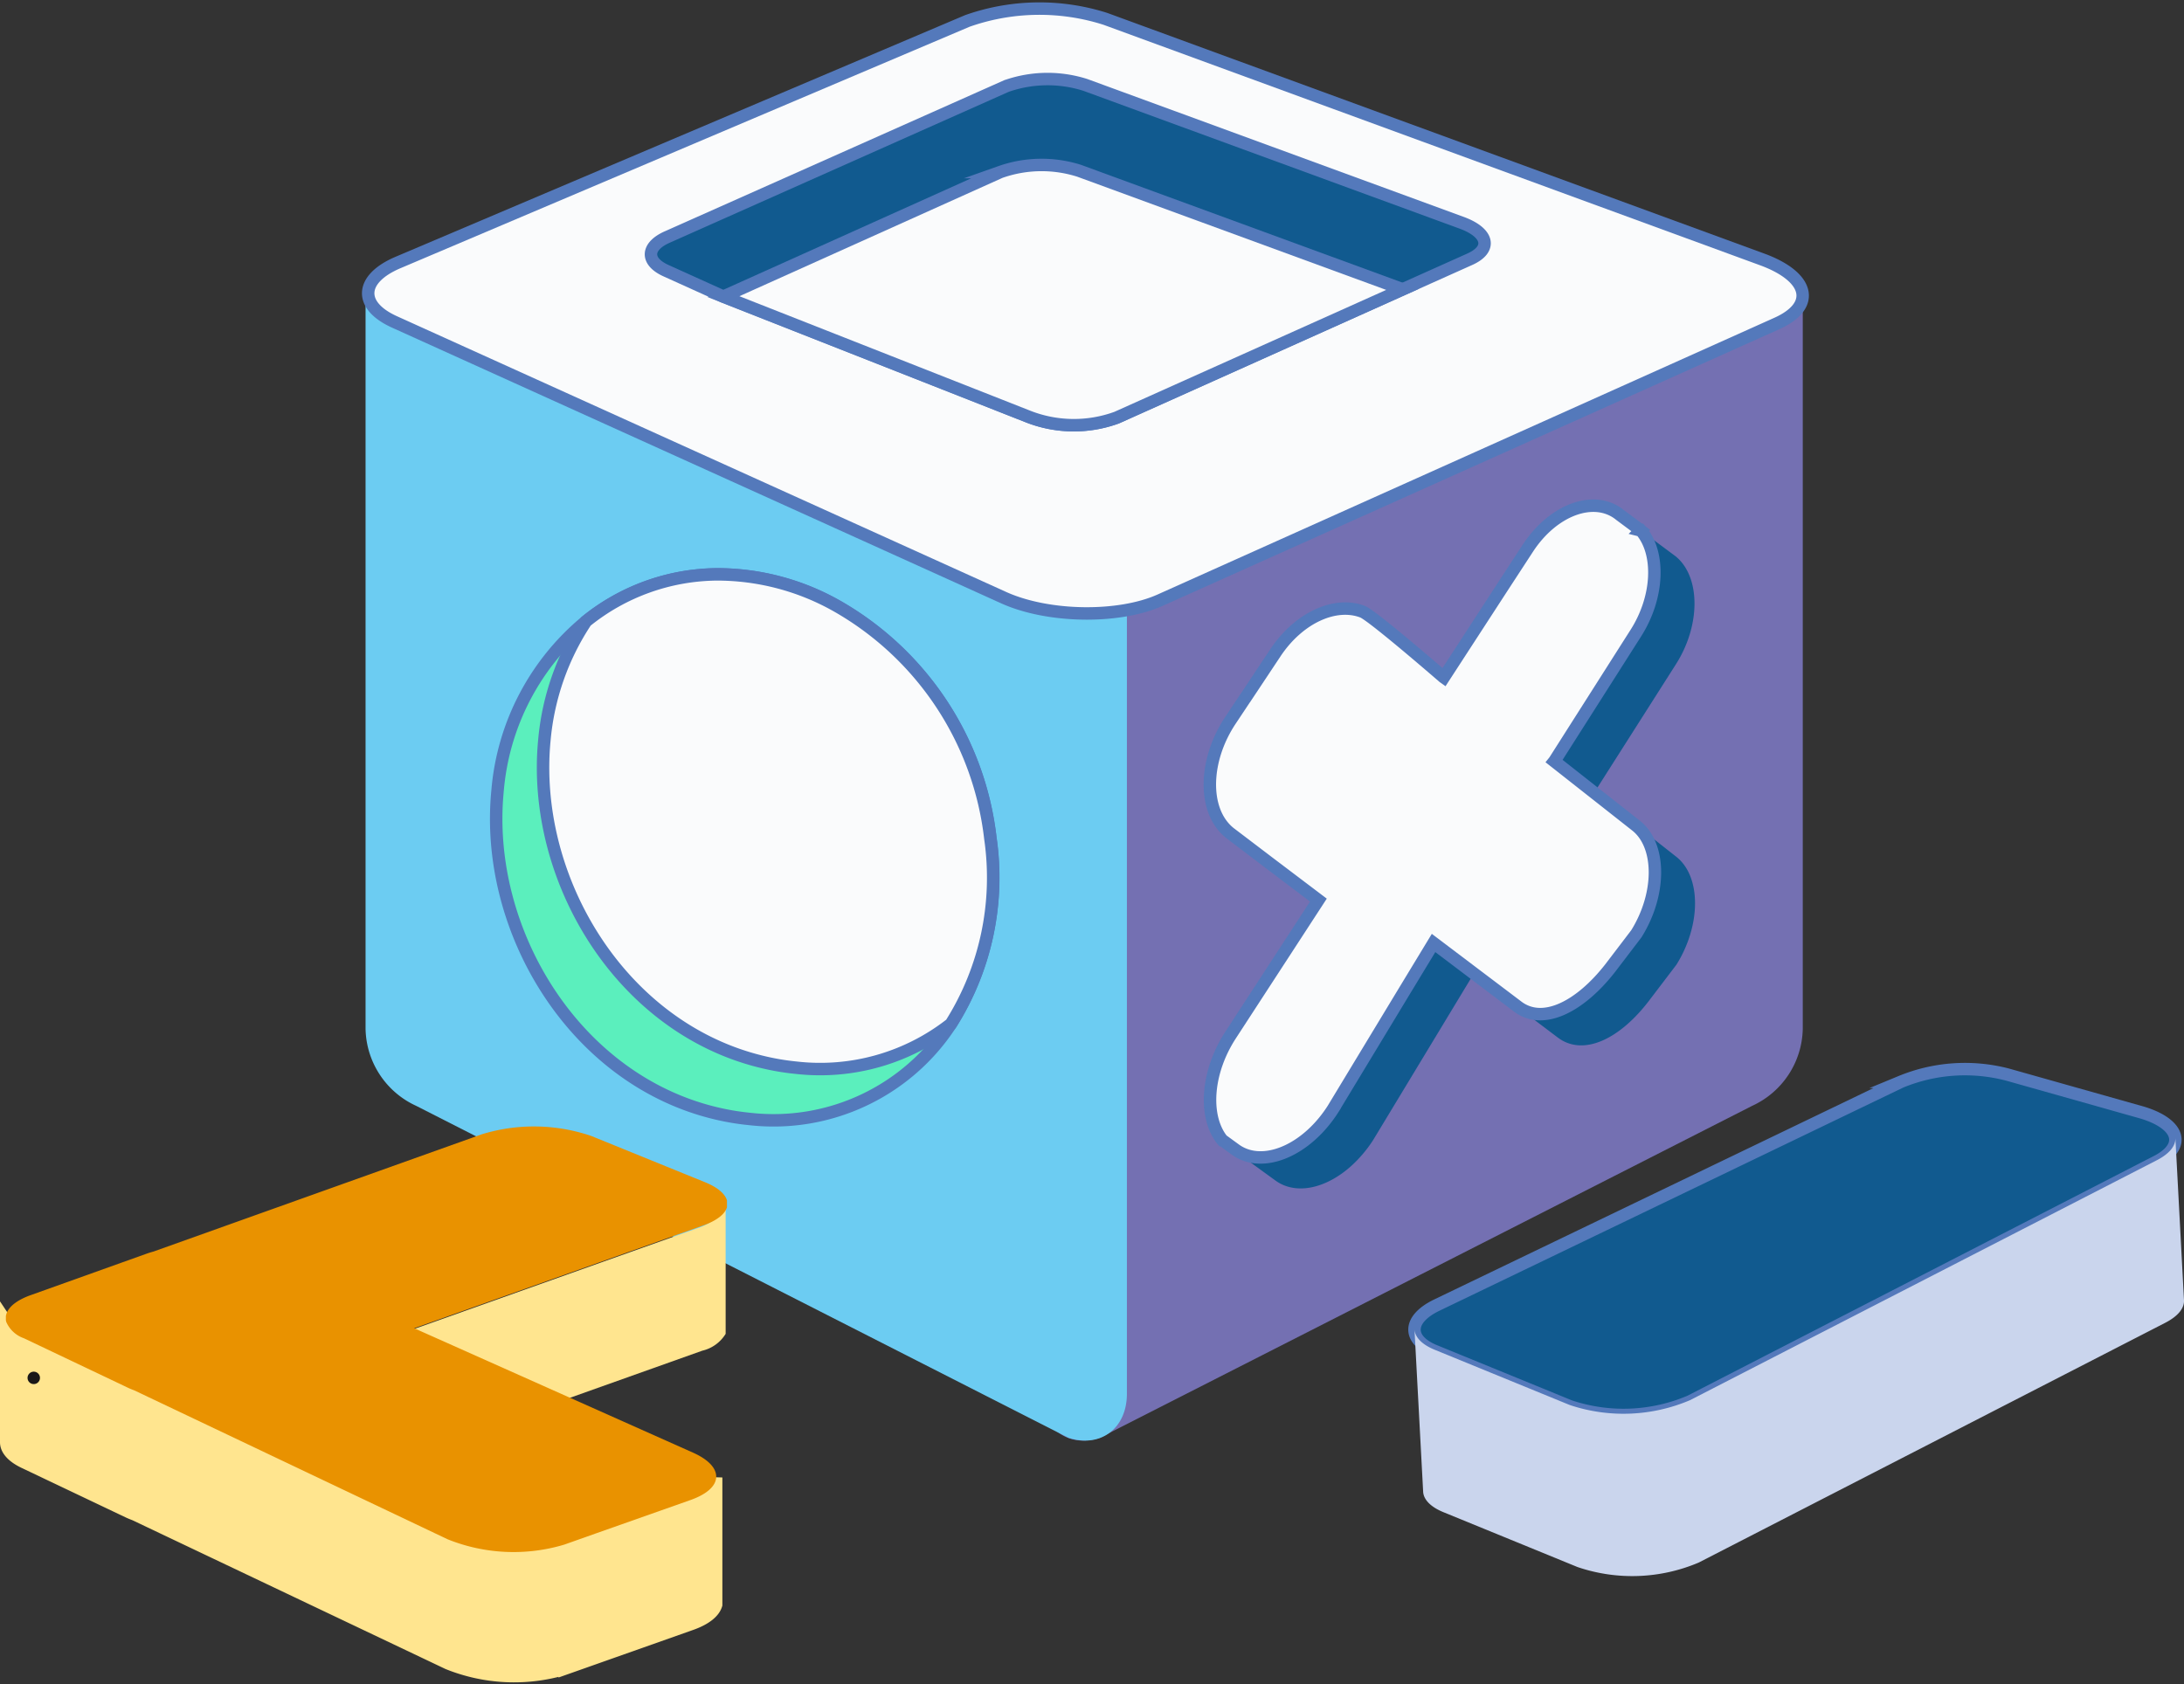 <svg xmlns="http://www.w3.org/2000/svg" width="175.468" height="135.356" viewBox="0 0 175.468 135.356">
  <rect x="0" y="0" width="175.468" height="135.356" fill="#333333" stroke="none"/>
  <g id="Group_847" data-name="Group 847" transform="translate(0.468 0.689)">
    <path id="Path_2402" data-name="Path 2402" d="M1044.775,401.351l52.4-26.672a6.958,6.958,0,0,0,4.078-6.182V310.364c0-2.581-1.831-4.16-4.078-3.507l-52.4,22.091a6.706,6.706,0,0,0-4.69,6.237v62.628C1040.085,400.593,1042.2,402.183,1044.775,401.351Z" transform="translate(-956.882 -286.5)" fill="#7470b2"/>
    <path id="Path_2403" data-name="Path 2403" d="M986.556,401.351l-52.4-26.672a6.958,6.958,0,0,1-4.078-6.182V310.364c0-2.581,1.831-4.16,4.078-3.507l52.4,22.091a6.706,6.706,0,0,1,4.69,6.237v62.628C991.246,400.593,989.13,402.183,986.556,401.351Z" transform="translate(-901.176 -286.5)" fill="#6cccf2"/>
    <line id="Line_111" data-name="Line 111" x1="8.154" y1="4.15" transform="translate(103.448 75.395)" fill="#8ecfc8"/>
    <path id="Path_2404" data-name="Path 2404" d="M932.84,290.153l48.952,22.16c3.546,1.605,9.225,1.7,12.569.2l49.548-22.234c3.185-1.429,2.628-3.751-1.185-5.148L989.956,265.8a17.428,17.428,0,0,0-11.088.169l-45.731,19.406C930.058,286.679,929.908,288.825,932.84,290.153Z" transform="translate(-901.618 -264.975)" fill="#fafbfc" stroke="#5479bb" stroke-linecap="round" stroke-miterlimit="10" stroke-width="1"/>
    <path id="Path_2405" data-name="Path 2405" d="M1161.944,443.277c.034.632-.46,1.278-1.514,1.82l-11.6,5.964-25.871,13.3a13.626,13.626,0,0,1-9.533.436c-.075-.024-.141-.048-.212-.076l-10.671-4.367c-1.12-.436-1.694-1.048-1.728-1.694-.037-.7.554-1.427,1.763-2.019l37.3-17.952a13.521,13.521,0,0,1,8.585-.585l10.838,3.058C1160.994,441.68,1161.9,442.47,1161.944,443.277Z" transform="translate(-987.638 -352.442)" fill="#115a8f" stroke="#5479bb" stroke-linecap="round" stroke-miterlimit="10" stroke-width="1"/>
    <path id="Path_2406" data-name="Path 2406" d="M1042.346,290.871l-5.393,2.417L1013.977,303.6a10.047,10.047,0,0,1-7.195-.116l-24.406-9.609-4.607-2.084c-1.682-.758-1.594-1.987.166-2.735l27.174-12.1a10,10,0,0,1,6.349-.093l30.208,11.067C1043.852,288.722,1044.167,290.053,1042.346,290.871Z" transform="translate(-924.726 -270.728)" fill="#115a8f" stroke="#5479bb" stroke-linecap="round" stroke-miterlimit="10" stroke-width="1"/>
    <path id="Path_2407" data-name="Path 2407" d="M1042.87,300.321l-22.976,10.309a10.046,10.046,0,0,1-7.195-.116l-24.406-9.609,22.243-10.007a9.973,9.973,0,0,1,6.349-.1Z" transform="translate(-930.642 -277.761)" fill="#fafbfc" stroke="#5479bb" stroke-linecap="round" stroke-miterlimit="10" stroke-width="1"/>
    <path id="Path_2408" data-name="Path 2408" d="M1105.876,384.969l-2.1,2.761c-2.4,3.212-5.369,4.645-7.431,3.088l-6.761-5.111-2.275,3.763-5.794,9.582a10.277,10.277,0,0,1-1.056,1.378c-2.117,2.355-4.942,3.222-6.791,1.884l-3.609-2.622a3.183,3.183,0,0,1-.659-.635l1.036.754c1.849,1.343,4.68.471,6.8-1.879a10.381,10.381,0,0,0,1.051-1.383l2.091-3.456,3.7-6.122,2.281-3.763,6.761,5.111c2.058,1.557,5.046-.035,7.431-3.093l2.1-2.756c2-3.2,1.993-7.1-.015-8.68l-3.292-2.593-3.287-2.588.02-.025,6.529-10.266c1.844-2.89,1.977-6.429.411-8.249l2.806,2.087c2,1.641,2.013,5.532.015,8.665l-6.529,10.261-.02.03,3.287,2.588,3.291,2.593C1107.869,377.87,1107.879,381.766,1105.876,384.969Z" transform="translate(-971.658 -308.135)" fill="#115a8f"/>
    <path id="Path_2409" data-name="Path 2409" d="M987.826,393.288a16.981,16.981,0,0,1-16.2,7.643,19.762,19.762,0,0,1-2.611-.434c-11.46-2.68-18.72-14.755-17.62-25.933a19.791,19.791,0,0,1,7.116-13.623,16.952,16.952,0,0,1,10.476-3.775,19.543,19.543,0,0,1,9.63,2.514,24.708,24.708,0,0,1,12.38,18.7A22.034,22.034,0,0,1,987.826,393.288Z" transform="translate(-911.888 -311.706)" fill="#5befbd" stroke="#5479bb" stroke-linecap="round" stroke-miterlimit="10" stroke-width="1"/>
    <path id="Path_2410" data-name="Path 2410" d="M1101.611,380.437l-2.1,2.756c-2.385,3.059-5.373,4.65-7.431,3.093l-6.761-5.111-2.281,3.762-5.794,9.577a10.38,10.38,0,0,1-1.051,1.383c-2.117,2.35-4.947,3.222-6.8,1.879l-1.035-.753-.006,0c-.064-.074-.124-.159-.183-.243-1.308-1.938-1.026-5.329.838-8.2l7.059-10.851-3.256-2.464-.461-.347L1069,372.372a3.567,3.567,0,0,1-.411-.367c-.09-.094-.179-.2-.258-.3-1.507-1.933-1.284-5.478.659-8.407l1.18-1.775.015-.015,2.414-3.634c1.908-2.875,4.848-4.149,7.01-3.321.793.3,6.5,5.255,6.5,5.255l.035.025,4.784-7.366,1.949-2.989c2.052-3.153,5.393-4.357,7.426-2.692l1.452,1.081.213.164a.017.017,0,0,0,.01,0c1.566,1.819,1.433,5.359-.411,8.249l-6.529,10.266-.02.025,3.287,2.588,3.292,2.593C1103.6,373.339,1103.609,377.235,1101.611,380.437Z" transform="translate(-970.611 -306.089)" fill="#fafbfc" stroke="#5479bb" stroke-linecap="round" stroke-miterlimit="10" stroke-width="1"/>
    <path id="Path_2411" data-name="Path 2411" d="M962.838,460.248v10.083a3,3,0,0,1-1.876,1.354l-10.8,3.845-12.449-5.555,14.8-5.268,8.41-2.99A4.765,4.765,0,0,0,962.838,460.248Z" transform="translate(-905.006 -363.837)" fill="#ffe58f"/>
    <path id="Path_2412" data-name="Path 2412" d="M961.775,476.318" transform="translate(-917.16 -371.925)" fill="none" stroke="#1a1818" stroke-linecap="round" stroke-miterlimit="10" stroke-width="1"/>
    <path id="Path_2413" data-name="Path 2413" d="M928.627,491.34v10.222c-.176.591-.846,1.146-2.01,1.557l-10.157,3.59a14.2,14.2,0,0,1-9.376-.434l-25.157-11.959c-.18-.069-.356-.139-.523-.217l-8.354-3.974c-.984-.466-1.46-1.044-1.46-1.613v-9.667a4.1,4.1,0,0,0,1.419,1.312l8.054,3.831.3.143c.162.078.338.148.523.217l25.157,11.959a14.185,14.185,0,0,0,9.371.434l2.583-.915,7.579-2.675C927.9,492.68,928.585,492.029,928.627,491.34Z" transform="translate(-871.558 -373.305)" fill="#ffe58f" stroke="#ffe58f" stroke-linecap="round" stroke-miterlimit="10" stroke-width="1"/>
    <line id="Line_112" data-name="Line 112" transform="translate(2.244 110.033)" fill="none" stroke="#1a1818" stroke-linecap="round" stroke-miterlimit="10" stroke-width="1"/>
    <path id="Path_2414" data-name="Path 2414" d="M875.981,474.35" transform="translate(-873.772 -370.929)" fill="none" stroke="#1a1818" stroke-linecap="round" stroke-miterlimit="10" stroke-width="1"/>
    <path id="Path_2415" data-name="Path 2415" d="M1161.946,448.991l.692,13.05c.034.633-.459,1.278-1.514,1.82l-37.47,19.261a13.653,13.653,0,0,1-9.745.36l-10.671-4.367c-1.086-.424-1.659-1.009-1.725-1.634l-.7-13.11c.034.646.608,1.259,1.728,1.694l10.671,4.367c.071.028.137.053.212.076a13.626,13.626,0,0,0,9.533-.436l25.871-13.3,11.6-5.964C1161.486,450.269,1161.98,449.623,1161.946,448.991Z" transform="translate(-987.639 -358.25)" fill="#cad5ed"/>
    <path id="Path_2416" data-name="Path 2416" d="M929.463,453.1v.545c-.157.545-.8,1.072-1.917,1.469l-8.41,2.99-14.8,5.268,12.449,5.555,9.931,4.431c1.22.541,1.849,1.215,1.881,1.872v.129c-.042.689-.73,1.34-2.052,1.811l-7.578,2.675-2.583.915a14.184,14.184,0,0,1-9.371-.434l-25.157-11.959c-.185-.069-.36-.139-.522-.217l-.3-.143-8.054-3.831a2.406,2.406,0,0,1-1.419-1.312,1.422,1.422,0,0,1-.032-.139v-.342a1.223,1.223,0,0,1,.032-.129c.162-.582.827-1.141,1.973-1.548l9.316-3.332c.18-.064.37-.12.564-.175l26.363-9.418a14.279,14.279,0,0,1,8.771.134l9.159,3.724C928.728,452.057,929.315,452.575,929.463,453.1Z" transform="translate(-871.525 -357.326)" fill="#e99200"/>
    <path id="Path_2417" data-name="Path 2417" d="M991.667,393.288a17.025,17.025,0,0,1-12.426,3.517,19.7,19.7,0,0,1-2.61-.435c-11.46-2.68-18.72-14.755-17.62-25.933a20.558,20.558,0,0,1,3.341-9.5,16.952,16.952,0,0,1,10.476-3.775,19.543,19.543,0,0,1,9.63,2.514,24.708,24.708,0,0,1,12.38,18.7A22.034,22.034,0,0,1,991.667,393.288Z" transform="translate(-915.738 -311.696)" fill="#fafbfc" stroke="#5479bb" stroke-linecap="round" stroke-miterlimit="10" stroke-width="1"/>
  </g>
</svg>
